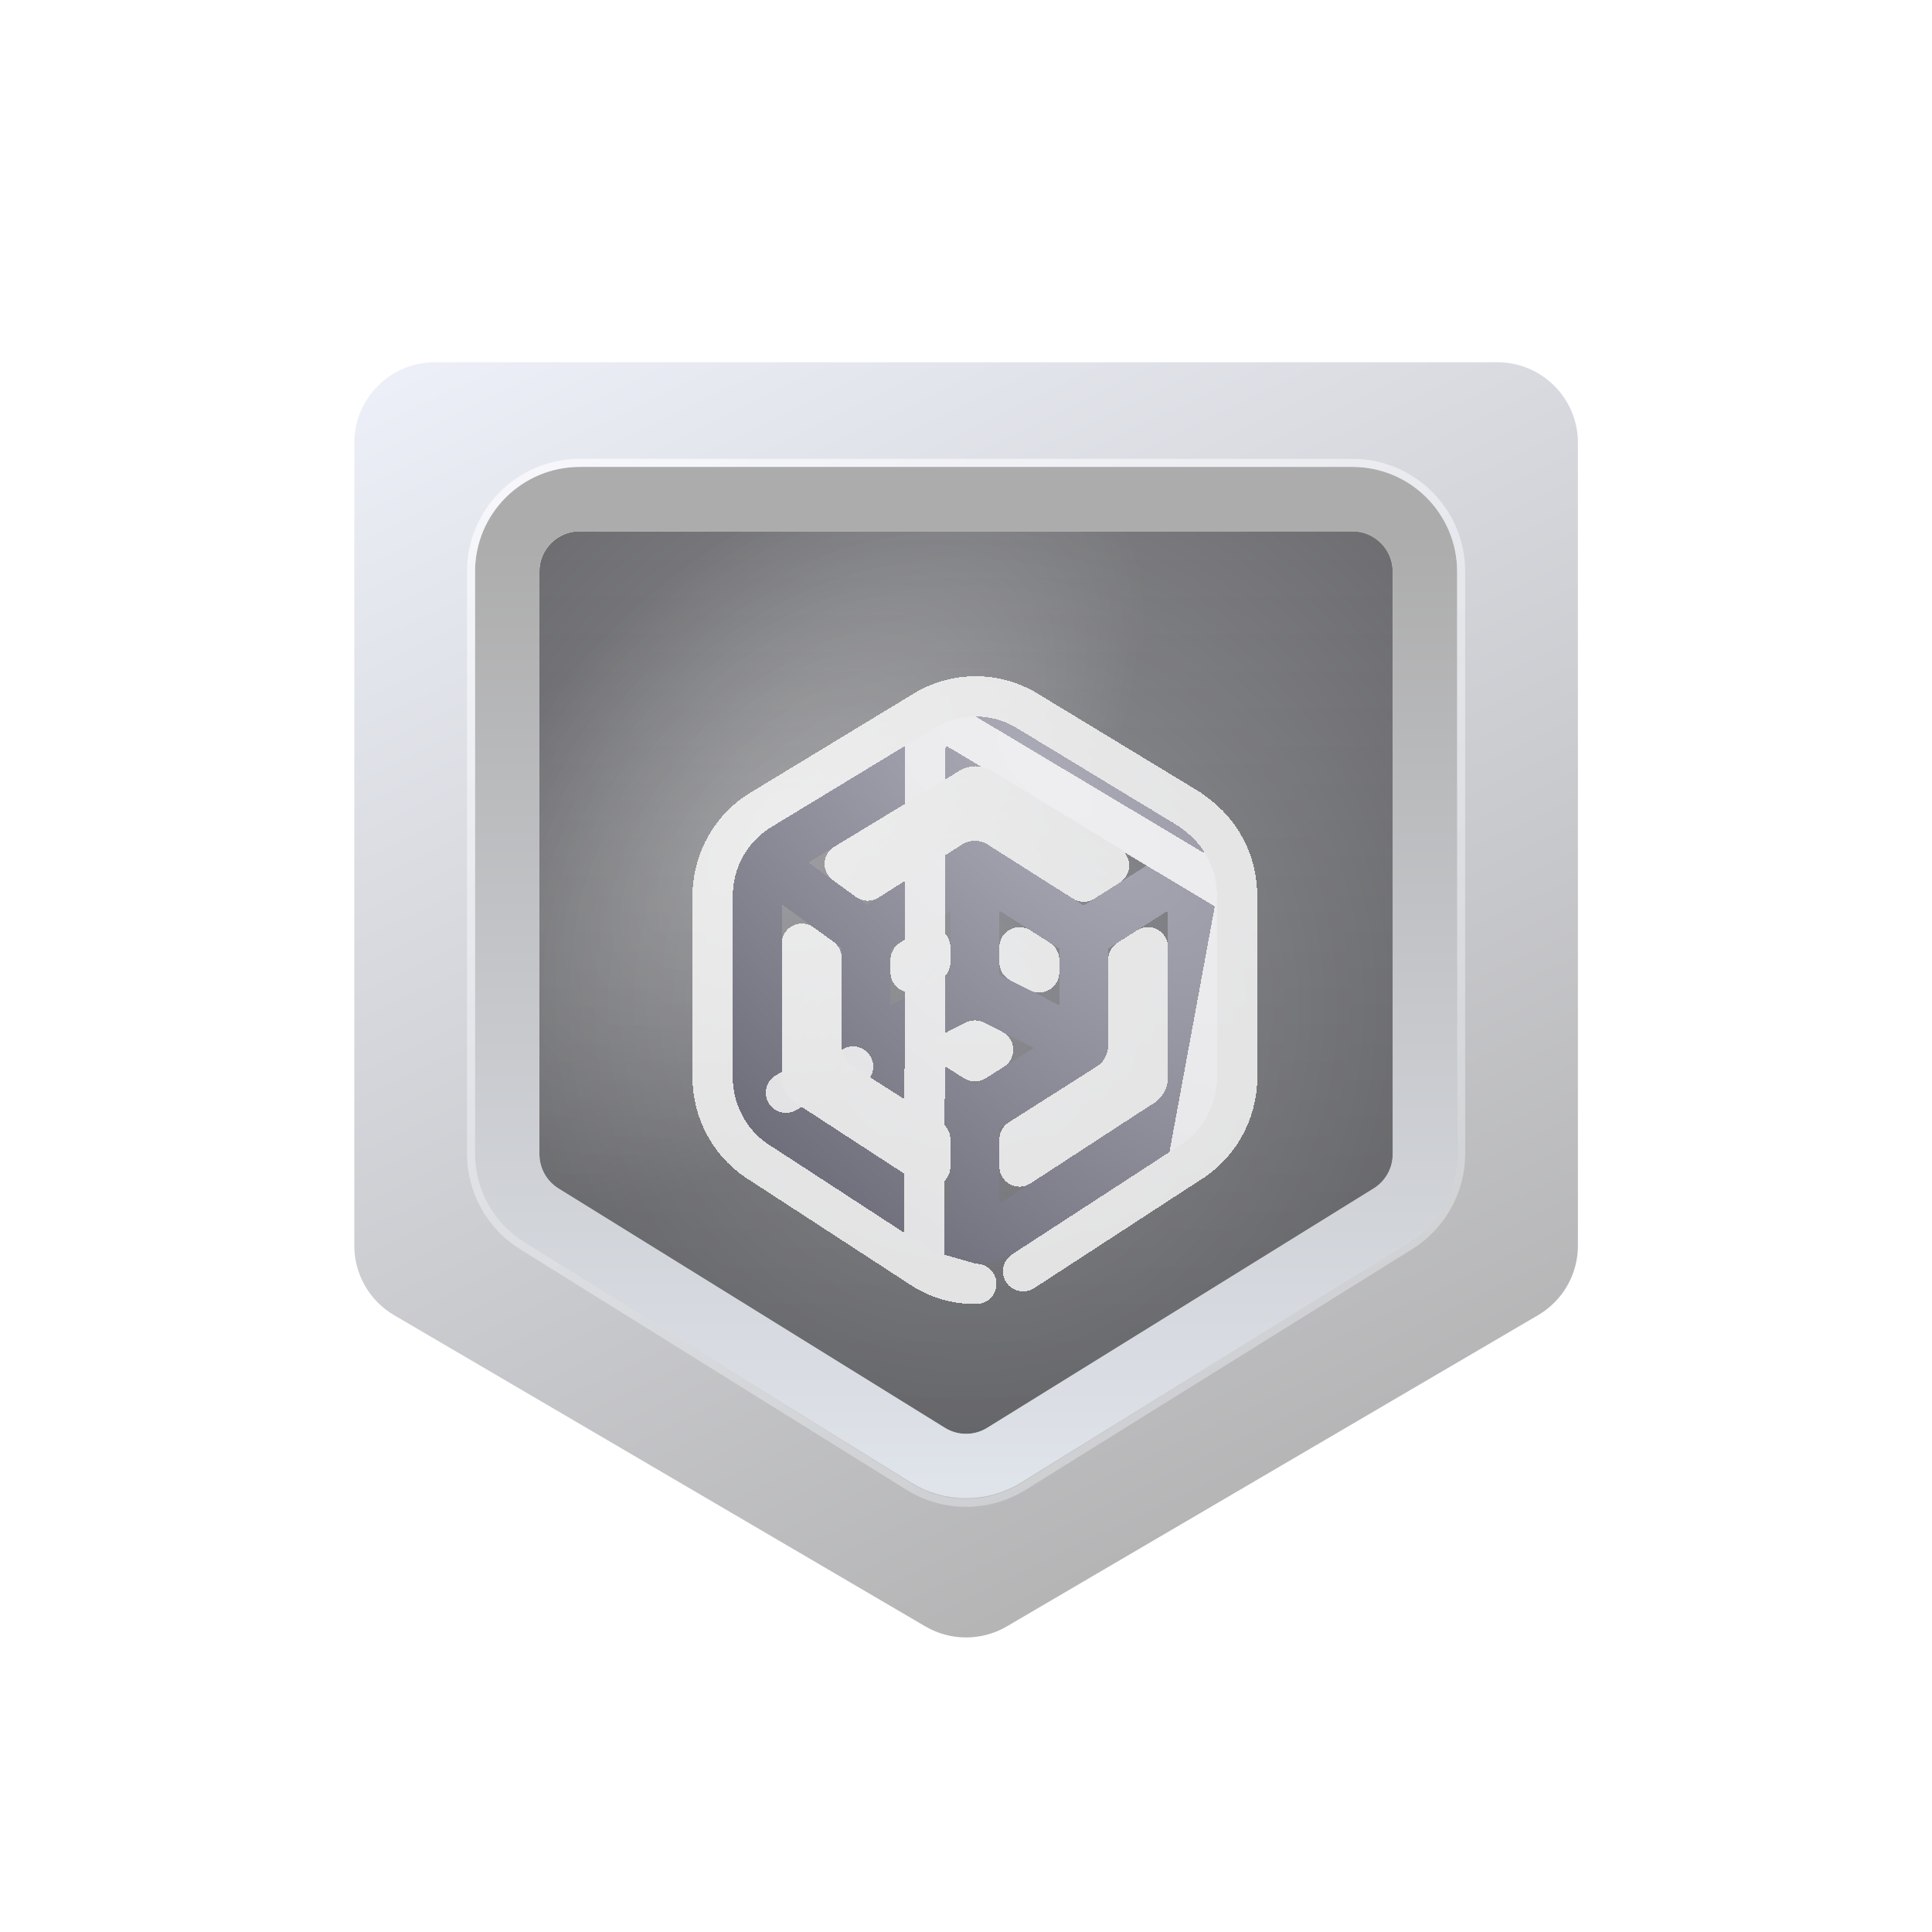 <svg width="36" height="36" viewBox="0 0 36 36" fill="none" xmlns="http://www.w3.org/2000/svg">
<g id="Design Wizard Badges">
<path id="Base" d="M6.602 8.25C6.602 7.422 7.273 6.75 8.102 6.75H27.902C28.73 6.75 29.402 7.422 29.402 8.25V23.212C29.402 23.744 29.119 24.237 28.66 24.506L18.76 30.306C18.291 30.58 17.712 30.58 17.243 30.306L7.343 24.506C6.884 24.237 6.602 23.744 6.602 23.212V8.25Z" fill="url(#paint0_linear_1_28418)"/>
<g id="Inner">
<g filter="url(#filter0_i_1_28418)">
<path d="M10.051 10.65C10.051 10.236 10.387 9.9 10.801 9.9H25.201C25.615 9.9 25.951 10.236 25.951 10.65V21.507C25.951 21.767 25.817 22.008 25.596 22.145L18.396 26.605C18.154 26.755 17.848 26.755 17.606 26.605L10.406 22.145C10.185 22.008 10.051 21.767 10.051 21.507V10.65Z" fill="url(#paint1_radial_1_28418)"/>
<path d="M10.051 10.65C10.051 10.236 10.387 9.9 10.801 9.9H25.201C25.615 9.9 25.951 10.236 25.951 10.65V21.507C25.951 21.767 25.817 22.008 25.596 22.145L18.396 26.605C18.154 26.755 17.848 26.755 17.606 26.605L10.406 22.145C10.185 22.008 10.051 21.767 10.051 21.507V10.65Z" fill="url(#paint2_radial_1_28418)" fill-opacity="0.29"/>
<path d="M10.051 10.65C10.051 10.236 10.387 9.9 10.801 9.9H25.201C25.615 9.9 25.951 10.236 25.951 10.65V21.507C25.951 21.767 25.817 22.008 25.596 22.145L18.396 26.605C18.154 26.755 17.848 26.755 17.606 26.605L10.406 22.145C10.185 22.008 10.051 21.767 10.051 21.507V10.65Z" fill="url(#paint3_linear_1_28418)" fill-opacity="0.2"/>
</g>
<path d="M10.801 9.3C10.055 9.3 9.451 9.904 9.451 10.65V21.507C9.451 21.974 9.693 22.409 10.09 22.655L17.29 27.115C17.725 27.385 18.276 27.385 18.712 27.115L25.912 22.655C26.309 22.409 26.551 21.974 26.551 21.507V10.65C26.551 9.904 25.946 9.3 25.201 9.3H10.801Z" stroke="url(#paint4_linear_1_28418)" stroke-width="1.2"/>
</g>
<path id="Highlight" opacity="0.74" d="M10.802 8.625C9.683 8.625 8.777 9.532 8.777 10.65V21.495C8.777 22.195 9.138 22.845 9.731 23.214L16.931 27.697C17.587 28.105 18.417 28.105 19.072 27.697L26.272 23.214C26.866 22.845 27.227 22.195 27.227 21.495V10.65C27.227 9.532 26.32 8.625 25.202 8.625H10.802Z" stroke="url(#paint5_linear_1_28418)" stroke-width="0.15"/>
<g id="Mask group">
<mask id="mask0_1_28418" style="mask-type:alpha" maskUnits="userSpaceOnUse" x="10" y="9" width="16" height="18">
<path id="Mask" d="M10.055 10.65C10.055 10.236 10.39 9.9 10.805 9.9H25.205C25.619 9.9 25.955 10.236 25.955 10.65V21.507C25.955 21.767 25.82 22.008 25.6 22.145L18.4 26.605C18.158 26.755 17.852 26.755 17.61 26.605L10.41 22.145C10.189 22.008 10.055 21.767 10.055 21.507V10.65Z" fill="#D9D9D9"/>
</mask>
<g mask="url(#mask0_1_28418)">
<g id="Vector (Stroke)" filter="url(#filter1_di_1_28418)">
<path fill-rule="evenodd" clip-rule="evenodd" d="M17.75 13.45L14.915 15.171L16.005 15.962L17.774 14.838C17.922 14.745 18.11 14.745 18.258 14.838L20.043 15.973L21.227 15.221L18.309 13.45C18.224 13.402 18.128 13.377 18.03 13.377C17.932 13.377 17.836 13.402 17.75 13.45ZM21.614 16.068L20.499 16.776V18.58C20.499 18.74 20.418 18.889 20.285 18.973L18.472 20.125V21.529L21.302 19.686C21.31 19.68 21.319 19.676 21.327 19.671C21.504 19.57 21.614 19.38 21.614 19.173V16.068ZM17.559 21.529V20.125L15.746 18.973C15.613 18.889 15.532 18.74 15.532 18.58L15.532 16.758L14.416 15.948V19.173C14.416 19.173 14.416 19.174 14.416 19.174C14.416 19.275 14.443 19.375 14.494 19.462C14.544 19.549 14.617 19.622 14.704 19.671C14.712 19.676 14.72 19.681 14.728 19.686L17.559 21.529ZM14.253 14.492L17.289 12.649C17.293 12.647 17.297 12.645 17.3 12.643C17.523 12.516 17.774 12.45 18.03 12.45C18.285 12.45 18.536 12.516 18.759 12.643C18.763 12.645 18.767 12.647 18.771 12.649L21.812 14.496C21.84 14.513 21.866 14.533 21.89 14.555C22.085 14.692 22.246 14.876 22.357 15.09C22.47 15.308 22.529 15.551 22.527 15.798V19.173C22.527 19.711 22.243 20.207 21.784 20.474L18.753 22.447C18.745 22.452 18.737 22.457 18.729 22.462C18.516 22.582 18.277 22.646 18.034 22.649C18.028 22.65 18.022 22.65 18.016 22.65C18.01 22.65 18.004 22.65 17.998 22.649C17.754 22.646 17.515 22.582 17.302 22.462C17.293 22.457 17.285 22.452 17.277 22.447L14.246 20.473C14.023 20.344 13.837 20.157 13.707 19.932C13.574 19.702 13.504 19.44 13.504 19.174V15.796C13.504 15.256 13.79 14.757 14.253 14.492ZM16.444 16.776V17.83L17.559 17.263V16.068L16.444 16.776ZM18.472 16.068V17.263L19.587 17.83V16.776L18.472 16.068ZM19.112 18.625L18.016 18.068L16.92 18.625L18.016 19.321L19.112 18.625Z" fill="url(#paint6_radial_1_28418)" shape-rendering="crispEdges"/>
<path d="M14.791 16.684L15.157 16.949L15.157 18.58C15.157 18.866 15.302 19.135 15.545 19.29L15.746 18.973L15.545 19.29L17.184 20.331V20.838L14.932 19.371C14.918 19.362 14.904 19.353 14.889 19.345C14.86 19.329 14.836 19.305 14.818 19.274L14.494 19.462L14.818 19.274C14.801 19.244 14.791 19.209 14.791 19.173V16.684ZM14.791 16.684V19.173V16.684ZM17.095 12.329L17.095 12.329C17.101 12.325 17.108 12.321 17.115 12.317L17.115 12.317C17.394 12.158 17.709 12.075 18.03 12.075C18.35 12.075 18.665 12.158 18.945 12.317L18.945 12.317C18.951 12.321 18.958 12.325 18.965 12.329C18.965 12.329 18.965 12.329 18.965 12.329L22.007 14.175C22.049 14.201 22.089 14.231 22.126 14.263C22.361 14.433 22.555 14.658 22.69 14.918C22.831 15.189 22.904 15.492 22.902 15.799M17.095 12.329L22.902 15.8C22.902 15.8 22.902 15.8 22.902 15.799M17.095 12.329L14.063 14.169C13.483 14.502 13.129 15.125 13.129 15.796L13.129 19.174L13.129 19.174C13.129 19.506 13.216 19.832 13.382 20.119C13.543 20.398 13.773 20.63 14.049 20.793L17.072 22.761L17.072 22.761M17.095 12.329L17.072 22.761M22.902 15.799V19.173C22.902 19.839 22.552 20.457 21.981 20.793M22.902 15.799L21.981 20.793M21.981 20.793L18.958 22.761L18.958 22.761C18.943 22.77 18.928 22.779 18.913 22.788C18.913 22.788 18.913 22.788 18.913 22.788L21.981 20.793ZM17.072 22.761C17.087 22.77 17.102 22.779 17.117 22.788C17.384 22.939 17.683 23.02 17.989 23.024L17.072 22.761ZM21.098 19.371L21.098 19.371L18.847 20.837V20.331L20.486 19.29C20.729 19.135 20.874 18.866 20.874 18.58V16.983L21.239 16.751V19.173C21.239 19.247 21.2 19.312 21.142 19.345L21.142 19.345C21.127 19.353 21.112 19.362 21.098 19.371ZM18.016 23.025C18.025 23.025 18.034 23.025 18.043 23.024L18.016 23.025ZM20.516 15.228L20.043 15.528L18.459 14.522C18.188 14.35 17.843 14.35 17.573 14.522L16.019 15.509L15.591 15.198L17.937 13.775C17.966 13.76 17.998 13.752 18.03 13.752C18.062 13.752 18.093 13.76 18.122 13.775L20.516 15.228ZM16.819 16.983L17.184 16.751V17.033L16.819 17.219V16.983ZM19.212 17.219L18.847 17.033V16.751L19.212 16.983V17.219ZM18.016 18.489L18.355 18.661L18.016 18.877L17.676 18.661L18.016 18.489Z" stroke="white" stroke-opacity="0.8" stroke-width="0.75" stroke-linejoin="round" shape-rendering="crispEdges"/>
</g>
</g>
</g>
</g>
<defs>
<filter id="filter0_i_1_28418" x="8.851" y="8.7" width="18.3" height="19.218" filterUnits="userSpaceOnUse" color-interpolation-filters="sRGB">
<feFlood flood-opacity="0" result="BackgroundImageFix"/>
<feBlend mode="normal" in="SourceGraphic" in2="BackgroundImageFix" result="shape"/>
<feColorMatrix in="SourceAlpha" type="matrix" values="0 0 0 0 0 0 0 0 0 0 0 0 0 0 0 0 0 0 127 0" result="hardAlpha"/>
<feOffset/>
<feGaussianBlur stdDeviation="3.375"/>
<feComposite in2="hardAlpha" operator="arithmetic" k2="-1" k3="1"/>
<feColorMatrix type="matrix" values="0 0 0 0 0.236 0 0 0 0 0.238 0 0 0 0 0.246 0 0 0 1 0"/>
<feBlend mode="normal" in2="shape" result="effect1_innerShadow_1_28418"/>
</filter>
<filter id="filter1_di_1_28418" x="12.304" y="11.7" width="11.423" height="12.75" filterUnits="userSpaceOnUse" color-interpolation-filters="sRGB">
<feFlood flood-opacity="0" result="BackgroundImageFix"/>
<feColorMatrix in="SourceAlpha" type="matrix" values="0 0 0 0 0 0 0 0 0 0 0 0 0 0 0 0 0 0 127 0" result="hardAlpha"/>
<feOffset dy="0.6"/>
<feGaussianBlur stdDeviation="0.225"/>
<feComposite in2="hardAlpha" operator="out"/>
<feColorMatrix type="matrix" values="0 0 0 0 0 0 0 0 0 0 0 0 0 0 0 0 0 0 0.25 0"/>
<feBlend mode="normal" in2="BackgroundImageFix" result="effect1_dropShadow_1_28418"/>
<feBlend mode="normal" in="SourceGraphic" in2="effect1_dropShadow_1_28418" result="shape"/>
<feColorMatrix in="SourceAlpha" type="matrix" values="0 0 0 0 0 0 0 0 0 0 0 0 0 0 0 0 0 0 127 0" result="hardAlpha"/>
<feOffset dx="0.15" dy="0.3"/>
<feGaussianBlur stdDeviation="1.05"/>
<feComposite in2="hardAlpha" operator="arithmetic" k2="-1" k3="1"/>
<feColorMatrix type="matrix" values="0 0 0 0 0.206 0 0 0 0 0.209 0 0 0 0 0.217 0 0 0 1 0"/>
<feBlend mode="normal" in2="shape" result="effect2_innerShadow_1_28418"/>
</filter>
<linearGradient id="paint0_linear_1_28418" x1="7.952" y1="6.75" x2="19.277" y2="29.925" gradientUnits="userSpaceOnUse">
<stop stop-color="#ECEFF7"/>
<stop offset="1" stop-color="#B5B5B6"/>
</linearGradient>
<radialGradient id="paint1_radial_1_28418" cx="0" cy="0" r="1" gradientUnits="userSpaceOnUse" gradientTransform="translate(18.001 18.75) rotate(90) scale(13.786 13.085)">
<stop stop-color="#9B9DA2"/>
<stop offset="1" stop-color="#67676A"/>
</radialGradient>
<radialGradient id="paint2_radial_1_28418" cx="0" cy="0" r="1" gradientUnits="userSpaceOnUse" gradientTransform="translate(14.285 15.516) rotate(-45.741) scale(8.911 4.73)">
<stop stop-color="white"/>
<stop offset="1" stop-color="white" stop-opacity="0"/>
</radialGradient>
<linearGradient id="paint3_linear_1_28418" x1="18.001" y1="9.9" x2="18.001" y2="27.6" gradientUnits="userSpaceOnUse">
<stop stop-opacity="0"/>
<stop offset="1"/>
</linearGradient>
<linearGradient id="paint4_linear_1_28418" x1="18.001" y1="9.9" x2="18.001" y2="27.6" gradientUnits="userSpaceOnUse">
<stop stop-color="#ACACAC"/>
<stop offset="1" stop-color="#DFE3EA"/>
</linearGradient>
<linearGradient id="paint5_linear_1_28418" x1="12.902" y1="8.025" x2="20.777" y2="27.975" gradientUnits="userSpaceOnUse">
<stop stop-color="#FBFCFF"/>
<stop offset="1" stop-color="#D4D6D9"/>
</linearGradient>
<radialGradient id="paint6_radial_1_28418" cx="0" cy="0" r="1" gradientUnits="userSpaceOnUse" gradientTransform="translate(19.336 13.469) rotate(135.331) scale(8.724 20.174)">
<stop stop-color="#ABABB8"/>
<stop offset="1" stop-color="#6E6D7A"/>
</radialGradient>
</defs>
</svg>

